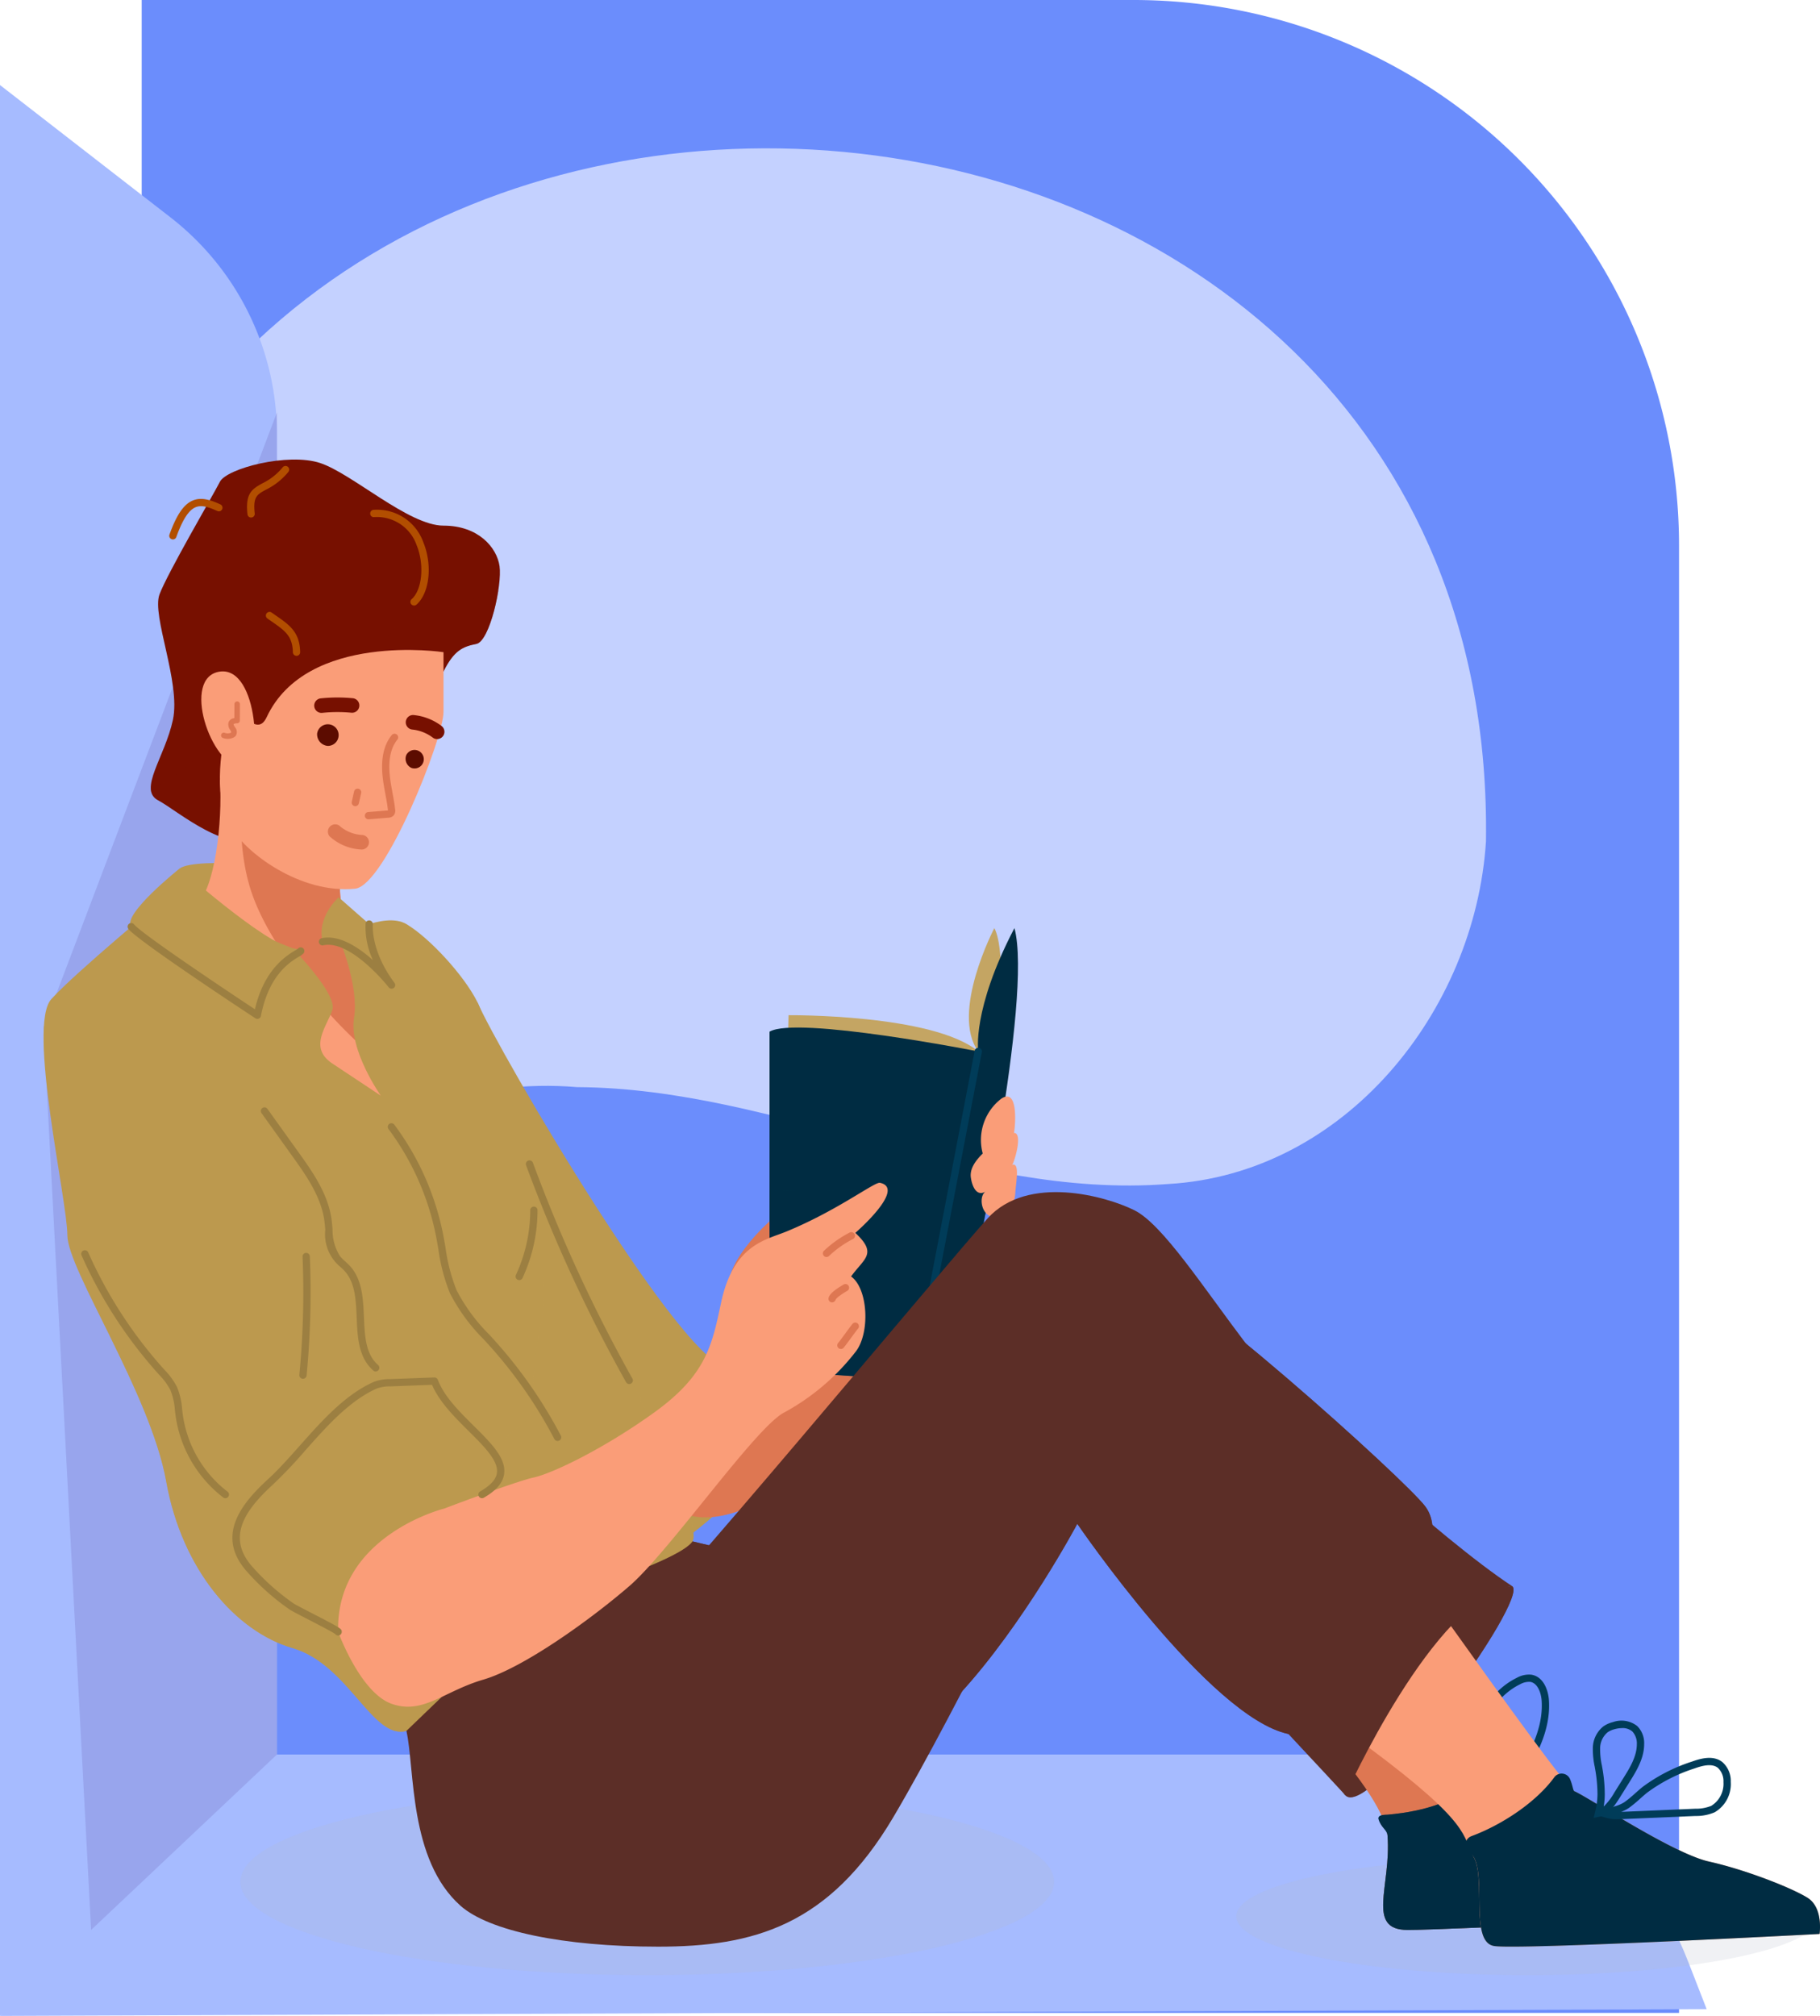 <svg xmlns="http://www.w3.org/2000/svg" xmlns:xlink="http://www.w3.org/1999/xlink" width="256.897" height="284.426" viewBox="0 0 256.897 284.426">
  <defs>
    <clipPath id="clip-path">
      <rect id="Rectángulo_35966" data-name="Rectángulo 35966" width="240.898" height="36.88" fill="#a6bbff"/>
    </clipPath>
    <clipPath id="clip-path-2">
      <rect id="Rectángulo_35967" data-name="Rectángulo 35967" width="39.093" height="272.425" fill="#a6bbff"/>
    </clipPath>
    <clipPath id="clip-path-3">
      <rect id="Rectángulo_35968" data-name="Rectángulo 35968" width="32.945" height="214.102" fill="#8284d2"/>
    </clipPath>
    <clipPath id="clip-path-4">
      <rect id="Rectángulo_35969" data-name="Rectángulo 35969" width="114.858" height="26.326" fill="none"/>
    </clipPath>
    <clipPath id="clip-path-5">
      <rect id="Rectángulo_35970" data-name="Rectángulo 35970" width="82.252" height="16.59" fill="none"/>
    </clipPath>
    <clipPath id="clip-path-6">
      <rect id="Rectángulo_35971" data-name="Rectángulo 35971" width="11.917" height="34.851" fill="none"/>
    </clipPath>
    <clipPath id="clip-path-7">
      <rect id="Rectángulo_35972" data-name="Rectángulo 35972" width="26.431" height="30.571" fill="none"/>
    </clipPath>
    <clipPath id="clip-path-8">
      <rect id="Rectángulo_35973" data-name="Rectángulo 35973" width="24.909" height="29.792" fill="none"/>
    </clipPath>
    <clipPath id="clip-path-9">
      <rect id="Rectángulo_35974" data-name="Rectángulo 35974" width="133.998" height="75.908" fill="none"/>
    </clipPath>
    <clipPath id="clip-path-10">
      <rect id="Rectángulo_35975" data-name="Rectángulo 35975" width="46.328" height="22.561" fill="none"/>
    </clipPath>
    <clipPath id="clip-path-11">
      <rect id="Rectángulo_35976" data-name="Rectángulo 35976" width="49.033" height="35.507" fill="none"/>
    </clipPath>
    <clipPath id="clip-path-12">
      <rect id="Rectángulo_35977" data-name="Rectángulo 35977" width="82.426" height="77.167" fill="none"/>
    </clipPath>
    <clipPath id="clip-path-13">
      <rect id="Rectángulo_35978" data-name="Rectángulo 35978" width="3.23" height="11.481" fill="none"/>
    </clipPath>
  </defs>
  <g id="Grupo_88117" data-name="Grupo 88117" transform="translate(5965 9477)">
    <path id="Rectángulo_34017" data-name="Rectángulo 34017" d="M0,0H140a77,77,0,0,1,77,77V284a0,0,0,0,1,0,0H0a0,0,0,0,1,0,0V0A0,0,0,0,1,0,0Z" transform="translate(-5945 -9477)" fill="#6b8dfc"/>
    <g id="Grupo_80932" data-name="Grupo 80932" transform="translate(-6114.563 -9510.907)">
      <path id="Trazado_114646" data-name="Trazado 114646" d="M274.765,153.931c-1.55,23.991-19.953,46.9-44.875,48.318-28.625,2.193-54.9-13.505-83.415-13.671-14.54-1.247-28.176,4.321-42.345,6.118-32,1.175-36.879-36.434-30.911-60.675C98.39,19.738,276.507,35.287,274.765,153.931Z" transform="translate(84.545 -1.289)" fill="#c4d1ff"/>
    </g>
    <g id="Grupo_88116" data-name="Grupo 88116" transform="translate(467.27 -203)">
      <g id="Grupo_88074" data-name="Grupo 88074" transform="translate(-6432.27 -9026.454)">
        <g id="Grupo_88073" data-name="Grupo 88073">
          <g id="Grupo_88072" data-name="Grupo 88072" clip-path="url(#clip-path)">
            <path id="Trazado_124869" data-name="Trazado 124869" d="M0,288.556l31.647-36.88H200.564c16.11,0,30.795,11.408,37.774,29.345L240.9,287.6Z" transform="translate(0 -251.676)" fill="#a6bbff"/>
          </g>
        </g>
      </g>
      <g id="Grupo_88077" data-name="Grupo 88077" transform="translate(-6432.27 -9262)">
        <g id="Grupo_88076" data-name="Grupo 88076">
          <g id="Grupo_88075" data-name="Grupo 88075" clip-path="url(#clip-path-2)">
            <path id="Trazado_124870" data-name="Trazado 124870" d="M0,0,24.067,18.671A38.82,38.82,0,0,1,39.093,49.345v186.2L0,272.425Z" fill="#a6bbff"/>
          </g>
        </g>
      </g>
      <g id="Grupo_88080" data-name="Grupo 88080" transform="translate(-6426.122 -9215.81)" opacity="0.4">
        <g id="Grupo_88079" data-name="Grupo 88079">
          <g id="Grupo_88078" data-name="Grupo 88078" clip-path="url(#clip-path-3)">
            <path id="Trazado_124871" data-name="Trazado 124871" d="M6.569,136.137,39.514,49.354V238.709L13.282,263.456Z" transform="translate(-6.569 -49.354)" fill="#8284d2"/>
          </g>
        </g>
      </g>
      <g id="Grupo_88083" data-name="Grupo 88083" transform="translate(-6398.34 -9021.654)" opacity="0.2" style="mix-blend-mode: multiply;isolation: isolate">
        <g id="Grupo_88082" data-name="Grupo 88082">
          <g id="Grupo_88081" data-name="Grupo 88081" clip-path="url(#clip-path-4)">
            <path id="Trazado_124872" data-name="Trazado 124872" d="M36.253,269.968c0-7.27,25.712-13.163,57.429-13.163s57.429,5.893,57.429,13.163S125.4,283.13,93.682,283.13s-57.429-5.893-57.429-13.163" transform="translate(-36.253 -256.805)" fill="#b3b8c7"/>
          </g>
        </g>
      </g>
      <g id="Grupo_88086" data-name="Grupo 88086" transform="translate(-6257.765 -9011.918)" opacity="0.2" style="mix-blend-mode: multiply;isolation: isolate">
        <g id="Grupo_88085" data-name="Grupo 88085">
          <g id="Grupo_88084" data-name="Grupo 88084" clip-path="url(#clip-path-5)">
            <path id="Trazado_124873" data-name="Trazado 124873" d="M186.455,275.5c0-4.581,18.413-8.295,41.126-8.295s41.127,3.714,41.127,8.295-18.413,8.295-41.127,8.295-41.126-3.714-41.126-8.295" transform="translate(-186.455 -267.207)" fill="#b3b8c7"/>
          </g>
        </g>
      </g>
      <path id="Trazado_124874" data-name="Trazado 124874" d="M223.135,262.2a.717.717,0,0,1-.256-.05c-.94-.351-1.2-2.081-1.345-4.946-.014-.282-.025-.514-.039-.665a25.977,25.977,0,0,1,.1-6.265c.711-4.684,3.215-8.5,6.7-10.2a3.49,3.49,0,0,1,2.041-.437c1.688.26,2.4,2.14,2.49,3.67.189,3.142-.888,6.441-3.393,10.386-.106.169-.3.488-.548.9-3.705,6.167-4.935,7.607-5.746,7.607m-.526-11.772a24.988,24.988,0,0,0-.09,6.017c.014.162.028.409.042.709.135,2.751.392,3.7.609,3.965.649-.428,2.271-2.8,4.828-7.056.256-.427.453-.752.562-.925,2.381-3.754,3.409-6.859,3.234-9.774-.075-1.239-.606-2.56-1.62-2.716a2.608,2.608,0,0,0-1.433.344c-3.179,1.556-5.472,5.084-6.133,9.434" transform="translate(-6446.457 -9277.356)" fill="#003c59"/>
      <path id="Trazado_124875" data-name="Trazado 124875" d="M71.979,138.205c2.908,6.825,29.856,52.962,35.824,51.641s6.725,8.261,3.7,14.031-28.236,28.14-33.98,7.748-5.54-73.42-5.54-73.42" transform="translate(-6436.883 -9270.857)" fill="#bc994e"/>
      <path id="Trazado_124876" data-name="Trazado 124876" d="M109.455,191.764c8.977-2.826,27.611-18.944,30.731-22.889s5.343,8.525-1.883,19.712-28.9,29.766-37.029,22.734-.8-16.731,8.182-19.558" transform="translate(-6438.535 -9272.775)" fill="#de7752"/>
      <path id="Trazado_124877" data-name="Trazado 124877" d="M110.283,178.1c1.589-4.3,7.948-10.394,13.448-12.241s1.756,3.474-2.215,9.585-5.294,9.616-8.509,8.809-2.723-6.153-2.723-6.153" transform="translate(-6439.336 -9272.606)" fill="#de7752"/>
      <path id="Trazado_124878" data-name="Trazado 124878" d="M145.626,145.331l-8.887,46.415-19.1-9,1.207-42.524s20.347-.188,26.775,5.106" transform="translate(-6439.81 -9270.987)" fill="#c4a563"/>
      <path id="Trazado_124879" data-name="Trazado 124879" d="M149.2,127.093s-6.245,11.939-2.269,17.4c-1.682,8.782-8.887,46.415-8.887,46.415L146,174.555s6.6-41.222,3.2-47.462" transform="translate(-6441.117 -9270.146)" fill="#c4a563"/>
      <path id="Trazado_124880" data-name="Trazado 124880" d="M152.039,127.093c2.648,9.833-6.037,49.942-6.037,49.942l-7.956,13.87,8.887-46.415s-.931-5.863,5.105-17.4" transform="translate(-6441.117 -9270.146)" fill="#002c42"/>
      <path id="Trazado_124881" data-name="Trazado 124881" d="M116.06,142.666v47.8l20.578,1.4,8.886-46.415s-25.682-5.053-29.464-2.784" transform="translate(-6439.708 -9271.106)" fill="#002c42"/>
      <g id="Grupo_88089" data-name="Grupo 88089" transform="translate(-6303.071 -9114.092)" opacity="0.5" style="mix-blend-mode: multiply;isolation: isolate">
        <g id="Grupo_88088" data-name="Grupo 88088">
          <g id="Grupo_88087" data-name="Grupo 88087" clip-path="url(#clip-path-6)">
            <path id="Trazado_124882" data-name="Trazado 124882" d="M144.564,161.979c-.217.121-.444.224-.664.338l-5.853,30.572L146,179.018s2.132-9.849,3.961-20.981a28.01,28.01,0,0,1-5.4,3.942" transform="translate(-138.046 -158.037)" fill="#002c42"/>
          </g>
        </g>
      </g>
      <g id="Grupo_88092" data-name="Grupo 88092" transform="translate(-6323.648 -9109.811)" opacity="0.5" style="mix-blend-mode: multiply;isolation: isolate">
        <g id="Grupo_88091" data-name="Grupo 88091">
          <g id="Grupo_88090" data-name="Grupo 88090" clip-path="url(#clip-path-7)">
            <path id="Trazado_124883" data-name="Trazado 124883" d="M116.06,166.321v25.459l20.578,1.4,5.853-30.571c-7.8,4.035-17.665,4.035-26.431,3.711" transform="translate(-116.06 -162.611)" fill="#002c42"/>
          </g>
        </g>
      </g>
      <path id="Trazado_124884" data-name="Trazado 124884" d="M150.731,152.775a7.343,7.343,0,0,0-2.634,7.747c-1.181,1.162-1.84,2.258-1.675,3.406s.767,2.731,2.067,1.964c-1.021.693-.617,3.489,1.226,3.6s2.88-1.8,2.973-3.345.694-4.5-.472-4c.221.013,1.661-4.588.275-4.53.1.006.877-6.578-1.761-4.843" transform="translate(-6441.652 -9271.772)" fill="#fa9d78"/>
      <path id="Trazado_124885" data-name="Trazado 124885" d="M27.127,118.024c2.552-1.675,17.081,0,17.081,0L35.668,131Z" transform="translate(-6434.008 -9269.517)" fill="#bc994e"/>
      <path id="Trazado_124886" data-name="Trazado 124886" d="M226.363,226.294c2.552,1.7-20.159,33.145-23.542,29.5s1.134-18.023,6.523-23.051,17.019-6.447,17.019-6.447" transform="translate(-6445.194 -9276.503)" fill="#5c2e27"/>
      <g id="Grupo_88095" data-name="Grupo 88095" transform="translate(-6243.541 -9050.209)" opacity="0.7" style="mix-blend-mode: multiply;isolation: isolate">
        <g id="Grupo_88094" data-name="Grupo 88094">
          <g id="Grupo_88093" data-name="Grupo 88093" clip-path="url(#clip-path-8)">
            <path id="Trazado_124887" data-name="Trazado 124887" d="M226.363,226.294c2.552,1.7-20.159,33.145-23.542,29.5s1.134-18.023,6.523-23.051,17.019-6.447,17.019-6.447" transform="translate(-201.653 -226.294)" fill="#5c2e27"/>
          </g>
        </g>
      </g>
      <path id="Trazado_124888" data-name="Trazado 124888" d="M72.889,223.645l24.393,28.364s33.679-3.788,42.793-13.665,16.658-24.059,16.658-24.059,18.635,27.287,29.795,29.647c3.787-8.09,18.252-21.992,18.252-21.992s3.913-6.319,1.076-10.107-34.93-32.716-42.77-35.27C146,171,105.549,217.5,105.549,217.5l-14.508-3.419Z" transform="translate(-6436.941 -9273.286)" fill="#5c2e27"/>
      <g id="Grupo_88098" data-name="Grupo 88098" transform="translate(-6364.052 -9097.187)" opacity="0.7" style="mix-blend-mode: multiply;isolation: isolate">
        <g id="Grupo_88097" data-name="Grupo 88097">
          <g id="Grupo_88096" data-name="Grupo 88096" clip-path="url(#clip-path-9)">
            <path id="Trazado_124889" data-name="Trazado 124889" d="M72.889,223.645l24.393,28.364s33.679-3.788,42.793-13.665,16.658-24.059,16.658-24.059,18.635,27.287,29.795,29.647c3.787-8.09,18.252-21.992,18.252-21.992s3.913-6.319,1.076-10.107-34.93-32.716-42.77-35.27C146,171,105.549,217.5,105.549,217.5l-14.508-3.419Z" transform="translate(-72.889 -176.1)" fill="#5c2e27"/>
          </g>
        </g>
      </g>
      <path id="Trazado_124890" data-name="Trazado 124890" d="M189.251,236.308s18.164,17.019,18.731,24.109-3.12,13.331,2.836,13.331,41.954-1.881,41.954-1.881,1.442-4.643-2.529-6.345-14.759-2.608-21.1-6.849c-8.937-5.971-30.516-48.743-30.516-48.743Z" transform="translate(-6444.399 -9275.454)" fill="#de7752"/>
      <path id="Trazado_124891" data-name="Trazado 124891" d="M251.439,268.347c-3.971-1.7-14.759-2.608-21.1-6.849-1.809-1.208-4.135-3.924-6.7-7.486-.165.179-.33.358-.5.527-3.9,3.9-8.607,5.287-13.935,5.772-.307.028-1.514-.05-1.278.687.388,1.216,1.184,1.409,1.25,2.244.567,7.091-3.119,13.331,2.837,13.331s41.954-1.881,41.954-1.881,1.442-4.643-2.529-6.345" transform="translate(-6445.594 -9278.279)" fill="#002c42"/>
      <g id="Grupo_88101" data-name="Grupo 88101" transform="translate(-6237.698 -9024.269)" opacity="0.5" style="mix-blend-mode: multiply;isolation: isolate">
        <g id="Grupo_88100" data-name="Grupo 88100">
          <g id="Grupo_88099" data-name="Grupo 88099" clip-path="url(#clip-path-10)">
            <path id="Trazado_124892" data-name="Trazado 124892" d="M251.439,268.347c-3.971-1.7-14.759-2.608-21.1-6.849-1.809-1.208-4.135-3.924-6.7-7.486-.165.179-.33.358-.5.527-3.9,3.9-8.607,5.287-13.935,5.772-.307.028-1.514-.05-1.278.687.388,1.216,1.184,1.409,1.25,2.244.567,7.091-3.119,13.331,2.837,13.331s41.954-1.881,41.954-1.881,1.442-4.643-2.529-6.345" transform="translate(-207.896 -254.011)" fill="#002c42"/>
          </g>
        </g>
      </g>
      <path id="Trazado_124893" data-name="Trazado 124893" d="M195.218,200.13c5.956,7.469,37.157,52.568,39.142,53.419s13.9,8.793,19,9.927,11.629,3.688,13.9,5.105,1.7,5.105,1.7,5.105-42.545,2.269-45.948,1.7-1.134-9.36-2.837-12.479-.162-4.6-14.808-15.5c-28.871-21.488-10.152-47.278-10.152-47.278" transform="translate(-6444.399 -9274.826)" fill="#fa9d78"/>
      <path id="Trazado_124894" data-name="Trazado 124894" d="M269.3,272.068c-2.269-1.418-8.792-3.971-13.9-5.105s-17.018-9.076-19-9.927c-.213-.092-.2-.7-.62-1.711a1.293,1.293,0,0,0-2.238-.238c-2.527,3.468-7.3,6.664-11.677,8.289a1.247,1.247,0,0,0-.408,2.113,3.176,3.176,0,0,1,.761.906c1.7,3.119-.567,11.912,2.836,12.479s45.948-1.7,45.948-1.7.567-3.687-1.7-5.105" transform="translate(-6446.436 -9278.314)" fill="#002c42"/>
      <path id="Trazado_124895" data-name="Trazado 124895" d="M64.059,86.344c1.512-3,2.741-3.495,4.633-3.873s3.657-8.316,3.279-10.964-2.995-5.727-7.911-5.727-12.858-7.318-17.4-8.83-13.208.756-14.168,2.648-7.388,12.858-8.522,15.883S27,87.9,25.863,93.185s-4.934,9.829-2.089,11.341,10.031,7.941,15.326,5.294,24.96-23.476,24.96-23.476" transform="translate(-6433.727 -9265.618)" fill="#771000"/>
      <g id="Grupo_88104" data-name="Grupo 88104" transform="translate(-6410.972 -9190.674)" opacity="0.4" style="mix-blend-mode: multiply;isolation: isolate">
        <g id="Grupo_88103" data-name="Grupo 88103">
          <g id="Grupo_88102" data-name="Grupo 88102" clip-path="url(#clip-path-11)">
            <path id="Trazado_124896" data-name="Trazado 124896" d="M71.769,76.217c-1.41.421-2.8.905-4.195,1.38-2.58.882-5.144,1.779-7.771,2.51a4.812,4.812,0,0,0-3.227,2.115l-.091.1c-.254.388-.509.777-.731,1.186-.2.335-.362.688-.538,1.035-.04.156-.179.556-.427,1.233-2.275,6.931-9.246,11.41-16.557,9.4A12.954,12.954,0,0,1,33.6,92.784a19.933,19.933,0,0,1-4.392,6.954,21.334,21.334,0,0,1-6.453,4.49,1.8,1.8,0,0,0,1.018,1.565c2.846,1.512,10.031,7.941,15.326,5.294S64.06,87.611,64.06,87.611c1.513-3,2.742-3.5,4.633-3.874,1.328-.266,2.591-4.255,3.1-7.527l-.02.006" transform="translate(-22.756 -76.211)" fill="#771000"/>
          </g>
        </g>
      </g>
      <path id="Trazado_124897" data-name="Trazado 124897" d="M32.91,104.717c.385,6.09-.712,15.459-3.371,17.728s9.777,12.1,12.446,19.287S57.134,156.1,57.134,156.1,56,129.631,53.352,127.739s-5.294-7.563-1.891-13.615-18.552-9.408-18.552-9.408" transform="translate(-6434.139 -9268.711)" fill="#fa9d78"/>
      <path id="Trazado_124898" data-name="Trazado 124898" d="M37.453,119.394c1.292,4.582,3.965,8.665,6.68,12.526a66.482,66.482,0,0,0,10.085,11.162c.86.773,1.766,1.483,2.694,2.165-.6-7.548-1.611-16.441-3.1-17.508-2.647-1.891-5.294-7.563-1.891-13.614,2.737-4.867-10.379-8.263-15.623-9.408-.049,4.9-.171,9.96,1.16,14.677" transform="translate(-6434.594 -9268.711)" fill="#de7752"/>
      <path id="Trazado_124899" data-name="Trazado 124899" d="M52.247,118.845c4.207-.42,12.48-21.178,12.48-24.96V85.474S45.44,82.54,39.767,94.642c-1.581,3.373-4.159-2.647-5.294.378s-2.269,10.589,0,14.749,10.211,9.833,17.775,9.076" transform="translate(-6434.395 -9267.458)" fill="#fa9d78"/>
      <path id="Trazado_124900" data-name="Trazado 124900" d="M36.184,102.068c2.885.219,2.3-14.406-3.2-13.648s-1.337,13.3,3.2,13.648" transform="translate(-6434.215 -9267.665)" fill="#fa9d78"/>
      <path id="Trazado_124901" data-name="Trazado 124901" d="M62.02,77.539a.515.515,0,0,1-.339-.9c1.491-1.3,1.824-4.857.712-7.6a5.939,5.939,0,0,0-6.021-3.976.491.491,0,0,1-.539-.489.514.514,0,0,1,.488-.539,6.931,6.931,0,0,1,7.026,4.618c1.3,3.217.858,7.148-.988,8.763a.515.515,0,0,1-.339.127" transform="translate(-6435.848 -9266.104)" fill="#b24e00"/>
      <path id="Trazado_124902" data-name="Trazado 124902" d="M37.828,64.7a.513.513,0,0,1-.51-.458c-.321-2.9.6-3.55,2.117-4.374a8.431,8.431,0,0,0,2.853-2.254.515.515,0,0,1,.8.651,9.463,9.463,0,0,1-3.161,2.506c-1.267.686-1.846,1-1.584,3.356a.515.515,0,0,1-.455.568l-.057,0" transform="translate(-6434.657 -9265.681)" fill="#b24e00"/>
      <path id="Trazado_124903" data-name="Trazado 124903" d="M26.042,68.105a.513.513,0,0,1-.484-.688c1-2.783,2.011-4.264,3.285-4.8,1.169-.493,2.4-.138,3.9.546a.514.514,0,0,1-.428.935c-1.286-.587-2.249-.88-3.074-.533-.971.41-1.835,1.745-2.716,4.2a.513.513,0,0,1-.484.341" transform="translate(-6433.906 -9265.998)" fill="#b24e00"/>
      <path id="Trazado_124904" data-name="Trazado 124904" d="M57.787,240.061c-4.8,1.3-8.132-9.382-16.084-11.688s-15.587-11-17.82-23.483S9.926,175.014,9.926,170.1s-5.673-29.5-2.27-33.279,16.227-14.371,16.227-14.371l17.82,7.185s6.352,6.43,5.629,8.7-3.437,5.294,0,7.564,6.841,4.537,6.841,4.537S49.635,144,50.391,139.465s-2.168-11.345-2.168-11.345,6.37-3.782,9.563-1.891,8.11,7.186,10,10.968,7.372,23.837,10.3,30.377c1.426,3.182,22.278,42.549,20.062,45.752-1.671,2.412-13.863,6.315-13.863,6.315s-13.937,17.007-26.5,20.422" transform="translate(-6432.69 -9269.848)" fill="#bc994e"/>
      <g id="Grupo_88107" data-name="Grupo 88107" transform="translate(-6416.8 -9106.844)" opacity="0.5" style="mix-blend-mode: multiply;isolation: isolate">
        <g id="Grupo_88106" data-name="Grupo 88106">
          <g id="Grupo_88105" data-name="Grupo 88105" clip-path="url(#clip-path-12)">
            <path id="Trazado_124905" data-name="Trazado 124905" d="M78.73,170.35c-.669-1.493-1.194-3.044-1.775-4.569.242,2.289-.333,3.453-.677,5.527-.408,2.458.819,4.725,1.3,7.092,1.065,5.275-1.575,10.653-1.171,16.019a8.081,8.081,0,0,1-.052,3.079c-.437,1.359-1.717,2.24-2.914,3.016-2.141,1.388-.321,5.546-2.047,7.409-1.17,1.263-4.188,3.248-5.053,4.8,3.673,3.947,2.653,6.53-.3,11.587-3.22,5.506-11.379,8.168-16.922,4.437a4.417,4.417,0,0,1-.748-.572c-.1-.038-.185-.071-.3-.119-.733-.294-1.482-.547-2.215-.84a21.654,21.654,0,0,1-10.2-7.685c-1.855-2.59-1.228-6.273-2.733-9.081-.957-1.785-2.645-2.732-3.653-4.522a39.024,39.024,0,0,1-2.718-5.982c-.636-1.779-.808-3.718-1.36-5.515-.044-.038-.075-.064-.132-.115-.6-.544-1.163-1.113-1.774-1.641-2.216-1.914-4.61-3.6-6.739-5.593,3.258,6.607,6.855,14.235,7.992,20.589,2.234,12.48,9.868,21.179,17.82,23.484s11.288,12.99,16.085,11.688c12.566-3.414,26.5-20.422,26.5-20.422s12.191-3.9,13.862-6.316c2.216-3.2-18.635-42.569-20.061-45.751" transform="translate(-16.529 -165.781)" fill="#bc994e"/>
          </g>
        </g>
      </g>
      <path id="Trazado_124906" data-name="Trazado 124906" d="M37.584,138.806S21.145,128,19.783,126.31s6.864-8.235,6.864-8.235,11.932,10.615,15.893,11.277-3.094-.189-4.956,9.455" transform="translate(-6433.528 -9269.567)" fill="#bc994e"/>
      <path id="Trazado_124907" data-name="Trazado 124907" d="M58.372,134.832s-5.493-7.022-9.738-6.111c-.851-3.532,2.276-6.274,2.276-6.274l4.3,3.779s-.435,3.785,3.158,8.607" transform="translate(-6435.377 -9269.848)" fill="#bc994e"/>
      <path id="Trazado_124908" data-name="Trazado 124908" d="M37.559,139.849a.507.507,0,0,1-.282-.084c-1.69-1.112-16.545-10.9-17.919-12.6a.514.514,0,0,1,.8-.646c1.03,1.274,12.112,8.712,17.055,11.975,1.322-5.679,4.485-7.581,5.707-8.316a2.977,2.977,0,0,0,.372-.238.506.506,0,0,1,.714-.065.523.523,0,0,1,.066.733,2.357,2.357,0,0,1-.623.451c-1.275.767-4.263,2.564-5.384,8.376a.519.519,0,0,1-.306.376.509.509,0,0,1-.2.04" transform="translate(-6433.503 -9270.097)" fill="#9c7f41"/>
      <path id="Trazado_124909" data-name="Trazado 124909" d="M58.347,135.569a.51.51,0,0,1-.4-.2c-.053-.067-5.334-6.755-9.226-5.925a.514.514,0,1,1-.215-1.005c2.438-.525,5.179,1.281,7.212,3.093a11.079,11.079,0,0,1-1.034-5.145.5.5,0,0,1,.568-.451.515.515,0,0,1,.454.567c0,.036-.352,3.665,3.059,8.243a.514.514,0,0,1-.413.821" transform="translate(-6435.352 -9270.071)" fill="#9c7f41"/>
      <path id="Trazado_124910" data-name="Trazado 124910" d="M82.454,201.337a.515.515,0,0,1-.456-.276,64.091,64.091,0,0,0-8.9-12.881c-.34-.381-.685-.759-1.03-1.139a25.91,25.91,0,0,1-4.807-6.545,25.855,25.855,0,0,1-1.64-6.248c-.121-.7-.242-1.4-.383-2.087a37.293,37.293,0,0,0-6.654-14.836.514.514,0,1,1,.824-.616,38.34,38.34,0,0,1,6.839,15.247c.142.7.265,1.408.388,2.116a25.077,25.077,0,0,0,1.564,6,25.124,25.124,0,0,0,4.63,6.274c.347.383.694.764,1.037,1.148a65.075,65.075,0,0,1,9.044,13.088.514.514,0,0,1-.456.752" transform="translate(-6436.018 -9272.03)" fill="#9c7f41"/>
      <path id="Trazado_124911" data-name="Trazado 124911" d="M93.9,193.663a.515.515,0,0,1-.449-.263A215.947,215.947,0,0,1,79.34,162.795a.513.513,0,0,1,.964-.354A214.838,214.838,0,0,0,94.351,192.9a.515.515,0,0,1-.449.765" transform="translate(-6437.353 -9272.39)" fill="#9c7f41"/>
      <path id="Trazado_124912" data-name="Trazado 124912" d="M45.661,193.814l-.051,0a.515.515,0,0,1-.462-.562,122.037,122.037,0,0,0,.451-16.67.516.516,0,0,1,.492-.535.532.532,0,0,1,.535.493,123.031,123.031,0,0,1-.455,16.811.515.515,0,0,1-.511.465" transform="translate(-6435.163 -9273.283)" fill="#9c7f41"/>
      <path id="Trazado_124913" data-name="Trazado 124913" d="M32.6,210.64a.508.508,0,0,1-.313-.106,17.663,17.663,0,0,1-6.7-11.412c-.042-.295-.078-.591-.113-.889a9.264,9.264,0,0,0-.64-2.856,9.271,9.271,0,0,0-1.622-2.192l-.134-.151a63.788,63.788,0,0,1-10.783-16.658.514.514,0,0,1,.94-.417,62.79,62.79,0,0,0,10.608,16.39l.135.15a10.211,10.211,0,0,1,1.789,2.444,10.178,10.178,0,0,1,.728,3.171c.036.289.069.577.11.863a16.622,16.622,0,0,0,6.3,10.741.514.514,0,0,1-.313.923" transform="translate(-6433.055 -9273.258)" fill="#9c7f41"/>
      <path id="Trazado_124914" data-name="Trazado 124914" d="M55.561,191.38a.508.508,0,0,1-.336-.125c-2.116-1.834-2.24-4.7-2.358-7.474-.11-2.559-.214-4.974-1.744-6.619-.178-.192-.372-.368-.565-.544a5.945,5.945,0,0,1-2.122-5.232c-.04-.47-.08-.94-.147-1.4-.5-3.393-2.637-6.38-4.526-9.017l-4.33-6.041a.514.514,0,0,1,.836-.6l4.33,6.041c1.957,2.731,4.176,5.826,4.708,9.466.069.476.112.966.154,1.457a6.862,6.862,0,0,0,1.049,3.812,6.782,6.782,0,0,0,.74.747c.215.2.429.392.626.6,1.787,1.922,1.9,4.643,2.017,7.275.115,2.672.224,5.2,2,6.741a.514.514,0,0,1-.336.9" transform="translate(-6434.791 -9271.878)" fill="#9c7f41"/>
      <path id="Trazado_124915" data-name="Trazado 124915" d="M78.274,179.446a.5.5,0,0,1-.217-.049.514.514,0,0,1-.249-.682,21.744,21.744,0,0,0,2.02-9.128.514.514,0,0,1,1.028,0,22.792,22.792,0,0,1-2.115,9.561.513.513,0,0,1-.466.3" transform="translate(-6437.253 -9272.836)" fill="#9c7f41"/>
      <path id="Trazado_124916" data-name="Trazado 124916" d="M138.012,192.575a.489.489,0,0,1-.1-.009.513.513,0,0,1-.409-.6l8.887-46.415a.514.514,0,1,1,1.01.193l-8.886,46.415a.517.517,0,0,1-.5.417" transform="translate(-6441.082 -9271.302)" fill="#003c59"/>
      <path id="Trazado_124917" data-name="Trazado 124917" d="M44.424,85.62a.514.514,0,0,1-.514-.5c-.049-2.308-1.113-3.045-3.045-4.384l-.54-.376a.514.514,0,1,1,.591-.841l.534.372c1.992,1.379,3.429,2.374,3.488,5.207a.514.514,0,0,1-.5.525Z" transform="translate(-6434.84 -9267.09)" fill="#b24e00"/>
      <path id="Trazado_124918" data-name="Trazado 124918" d="M61.294,242.909c1.208,5.389.309,18.163,7.644,24.676,3.98,3.535,14.457,5.764,27.892,5.764s24.1-2.927,33.178-18.244,24.882-47.934,24.882-47.934,12.558,17.431,17.1,21.763,21.84,23.051,21.84,23.051,12.479-27.8,23.542-29.5c-9.927-6.524-31.2-25.811-37.44-34.036s-11.912-17.019-15.883-19-15.033-5.105-20.705,1.134-48.117,57.376-50.591,58.352c-8.278,3.267-15.529-1.341-15.529-1.341Z" transform="translate(-6436.198 -9272.696)" fill="#5c2e27"/>
      <g id="Grupo_88110" data-name="Grupo 88110" transform="translate(-6282.924 -9077.947)" style="mix-blend-mode: multiply;isolation: isolate">
        <g id="Grupo_88109" data-name="Grupo 88109">
          <g id="Grupo_88108" data-name="Grupo 88108" clip-path="url(#clip-path-13)">
            <path id="Trazado_124919" data-name="Trazado 124919" d="M162.288,208.137a.512.512,0,0,1-.4-.195c-1.4-1.768-2.171-9.243-2.311-10.725a.514.514,0,1,1,1.024-.1c.388,4.124,1.208,9.069,2.092,10.183a.514.514,0,0,1-.4.833" transform="translate(-159.573 -196.656)" fill="#5c2e27"/>
          </g>
        </g>
      </g>
      <path id="Trazado_124920" data-name="Trazado 124920" d="M51,228.843s3.1,8.562,7.536,10.146,7.353-1.768,12.953-3.406,14.953-8.321,20.6-13.187,17.781-22.364,21.843-24.488A32.218,32.218,0,0,0,124,189.376c2.121-2.614,1.815-8.973-.6-10.674,1.837-2.553,3.777-3.186.6-6.147,2.553-2.27,6.489-6.433,3.476-7.068-.752-.159-5.928,3.87-13.162,6.856-2.956,1.219-7.517,1.825-9.265,10.061-1.277,6.013-2.107,10.218-9.455,15.5-7.14,5.138-14.367,8.585-16.969,9.152S65.99,211.44,65.99,211.44,50.621,215.258,51,228.843" transform="translate(-6435.538 -9272.605)" fill="#fa9d78"/>
      <path id="Trazado_124921" data-name="Trazado 124921" d="M124.619,176.436a.514.514,0,0,1-.346-.895,15.654,15.654,0,0,1,3.567-2.532.514.514,0,1,1,.489.9,14.58,14.58,0,0,0-3.364,2.389.513.513,0,0,1-.346.134" transform="translate(-6440.224 -9273.084)" fill="#de7752"/>
      <path id="Trazado_124922" data-name="Trazado 124922" d="M125.458,183.335a.509.509,0,0,1-.5-.615c.13-.539.746-1.09,2.125-1.9a.513.513,0,0,1,.52.885c-1.455.855-1.627,1.2-1.646,1.259a.542.542,0,0,1-.5.371" transform="translate(-6440.277 -9273.584)" fill="#de7752"/>
      <path id="Trazado_124923" data-name="Trazado 124923" d="M126.792,190.283a.514.514,0,0,1-.4-.841c.254-.305.626-.816,1-1.327.387-.53.774-1.058,1.035-1.375a.514.514,0,0,1,.793.654c-.253.306-.625.817-1,1.328-.387.529-.774,1.057-1.035,1.374a.513.513,0,0,1-.4.187" transform="translate(-6440.363 -9273.956)" fill="#de7752"/>
      <path id="Trazado_124924" data-name="Trazado 124924" d="M240.346,260.293l.186-.786a10.4,10.4,0,0,0,.352-2.535,21.092,21.092,0,0,0-.275-3.249l-.112-.639a11.762,11.762,0,0,1-.269-2.569,3.98,3.98,0,0,1,1.493-3.14,4.048,4.048,0,0,1,1.345-.6,3.6,3.6,0,0,1,3.434.564,3.384,3.384,0,0,1,.971,2.556c0,2.035-1.145,3.862-2.061,5.328l-1.28,2.046c-.674,1.085-1.6,2.569-2.992,2.859Zm4.017-12.67a4.014,4.014,0,0,0-1.03.144,3.1,3.1,0,0,0-1.013.442,2.969,2.969,0,0,0-1.063,2.348,10.675,10.675,0,0,0,.252,2.344l.114.655a21.776,21.776,0,0,1,.289,3.41,9.656,9.656,0,0,1-.155,1.718,8.412,8.412,0,0,0,1.5-1.956l1.282-2.049c.891-1.427,1.9-3.044,1.9-4.785a2.47,2.47,0,0,0-.639-1.8,2.1,2.1,0,0,0-1.44-.474" transform="translate(-6447.666 -9277.805)" fill="#003c59"/>
      <path id="Trazado_124925" data-name="Trazado 124925" d="M243.765,260.836a5.491,5.491,0,0,1-1.536-.185l-.861-.247.649-.619a4.456,4.456,0,0,1,1.584-.827,5.155,5.155,0,0,0,1.151-.525,17.457,17.457,0,0,0,1.533-1.261c.342-.3.684-.606,1.04-.893a23.993,23.993,0,0,1,6.982-3.581c1.327-.475,3.012-.9,4.258.057a3.527,3.527,0,0,1,1.205,2.818,4.593,4.593,0,0,1-2.282,4.288,6.606,6.606,0,0,1-2.711.517l-10.152.433c-.284.011-.572.024-.86.024m1.579-1.562a4.768,4.768,0,0,1-1.048.522l.285-.012.1,0,10.048-.429a5.716,5.716,0,0,0,2.295-.409,3.654,3.654,0,0,0,1.715-3.348,2.573,2.573,0,0,0-.8-2.022c-.85-.655-2.2-.294-3.284.095a23.068,23.068,0,0,0-6.685,3.414c-.343.275-.671.568-1,.86a19.007,19.007,0,0,1-1.624,1.334" transform="translate(-6447.739 -9278.162)" fill="#003c59"/>
      <path id="Trazado_124926" data-name="Trazado 124926" d="M49.974,231.238a.513.513,0,0,1-.415-.211c-.37-.279-2.409-1.331-3.772-2.034-1.49-.767-2.416-1.249-2.685-1.438a33.272,33.272,0,0,1-6.11-5.461c-4.313-4.985-.622-9.514,3.076-12.9,1.521-1.394,2.977-3.033,4.518-4.767,3.117-3.506,6.339-7.132,10.375-8.953a6.272,6.272,0,0,1,2.373-.411l6.217-.234a.531.531,0,0,1,.5.333c.883,2.347,3.011,4.459,5.068,6.5,2.459,2.44,4.581,4.548,4.288,6.764-.166,1.259-1.105,2.363-2.873,3.374a.513.513,0,1,1-.51-.891c1.47-.841,2.243-1.7,2.365-2.618.226-1.711-1.825-3.745-3.994-5.9-1.944-1.93-4.135-4.1-5.167-6.523l-5.855.221a5.379,5.379,0,0,0-1.989.321c-3.836,1.731-6.984,5.273-10.028,8.7a66.193,66.193,0,0,1-4.593,4.841c-3.563,3.266-6.7,7.182-2.994,11.472a32.373,32.373,0,0,0,5.922,5.293c.226.157,1.416.772,2.567,1.366,4.206,2.168,4.208,2.211,4.227,2.618a.513.513,0,0,1-.487.539h-.026" transform="translate(-6434.516 -9274.486)" fill="#9c7f41"/>
      <path id="Trazado_124927" data-name="Trazado 124927" d="M47.828,97.638a1.527,1.527,0,1,1,1.511,1.75,1.644,1.644,0,0,1-1.511-1.75" transform="translate(-6435.335 -9268.146)" fill="#5c0c00"/>
      <path id="Trazado_124928" data-name="Trazado 124928" d="M61.289,100.884a1.306,1.306,0,1,1,.716,1.861,1.419,1.419,0,0,1-.716-1.861" transform="translate(-6436.191 -9268.396)" fill="#5c0c00"/>
      <path id="Trazado_124929" data-name="Trazado 124929" d="M65.626,98.361a1.017,1.017,0,0,1-.62-.209,5.8,5.8,0,0,0-2.9-1.134,1.028,1.028,0,0,1,.2-2.046,7.765,7.765,0,0,1,3.94,1.541,1.028,1.028,0,0,1-.621,1.847" transform="translate(-6436.19 -9268.086)" fill="#771000"/>
      <path id="Trazado_124930" data-name="Trazado 124930" d="M48.422,94.5a1.028,1.028,0,0,1-.106-2.051,22.87,22.87,0,0,1,4.513-.02,1.028,1.028,0,0,1-.195,2.047,20.746,20.746,0,0,0-4.1.018,1.047,1.047,0,0,1-.108.006" transform="translate(-6435.307 -9267.918)" fill="#771000"/>
      <path id="Trazado_124931" data-name="Trazado 124931" d="M55.548,109.869a.514.514,0,0,1-.04-1.027l2.717-.219.062-.006c0-.012,0-.026,0-.041-.083-.753-.226-1.521-.363-2.263-.125-.677-.25-1.353-.339-2.035-.352-2.739.041-4.784,1.2-6.251a.514.514,0,1,1,.8.638c-.98,1.238-1.3,3.03-.988,5.481.086.664.208,1.322.329,1.979.14.76.286,1.546.374,2.337a1.072,1.072,0,0,1-.171.816,1.094,1.094,0,0,1-.825.369l-2.717.219-.042,0" transform="translate(-6435.797 -9268.271)" fill="#de7752"/>
      <path id="Trazado_124932" data-name="Trazado 124932" d="M53.555,108.539a.523.523,0,0,1-.113-.012.513.513,0,0,1-.387-.615l.331-1.482a.514.514,0,0,1,1,.224l-.334,1.483a.512.512,0,0,1-.5.4" transform="translate(-6435.669 -9268.796)" fill="#de7752"/>
      <path id="Trazado_124933" data-name="Trazado 124933" d="M54.218,115a1.056,1.056,0,0,1-.109-.006,7.1,7.1,0,0,1-4.4-1.836,1.028,1.028,0,0,1,1.522-1.382,5.252,5.252,0,0,0,3.1,1.174A1.028,1.028,0,0,1,54.218,115" transform="translate(-6435.438 -9269.143)" fill="#de7752"/>
      <path id="Trazado_124934" data-name="Trazado 124934" d="M34.276,98.2a1.9,1.9,0,0,1-.69-.129.385.385,0,1,1,.281-.718,1.145,1.145,0,0,0,.864-.019c.078-.092-.028-.268-.091-.372a1.284,1.284,0,0,1-.253-1.07.97.97,0,0,1,.83-.618l.009-1.973a.385.385,0,0,1,.386-.384h0A.385.385,0,0,1,36,93.3l-.01,2.319a.386.386,0,0,1-.372.384c-.454.016-.5.128-.5.129-.026.08.1.29.183.429a1.006,1.006,0,0,1,.117,1.2.931.931,0,0,1-.377.276,1.883,1.883,0,0,1-.766.161" transform="translate(-6434.406 -9267.955)" fill="#de7752"/>
    </g>
  </g>
</svg>
